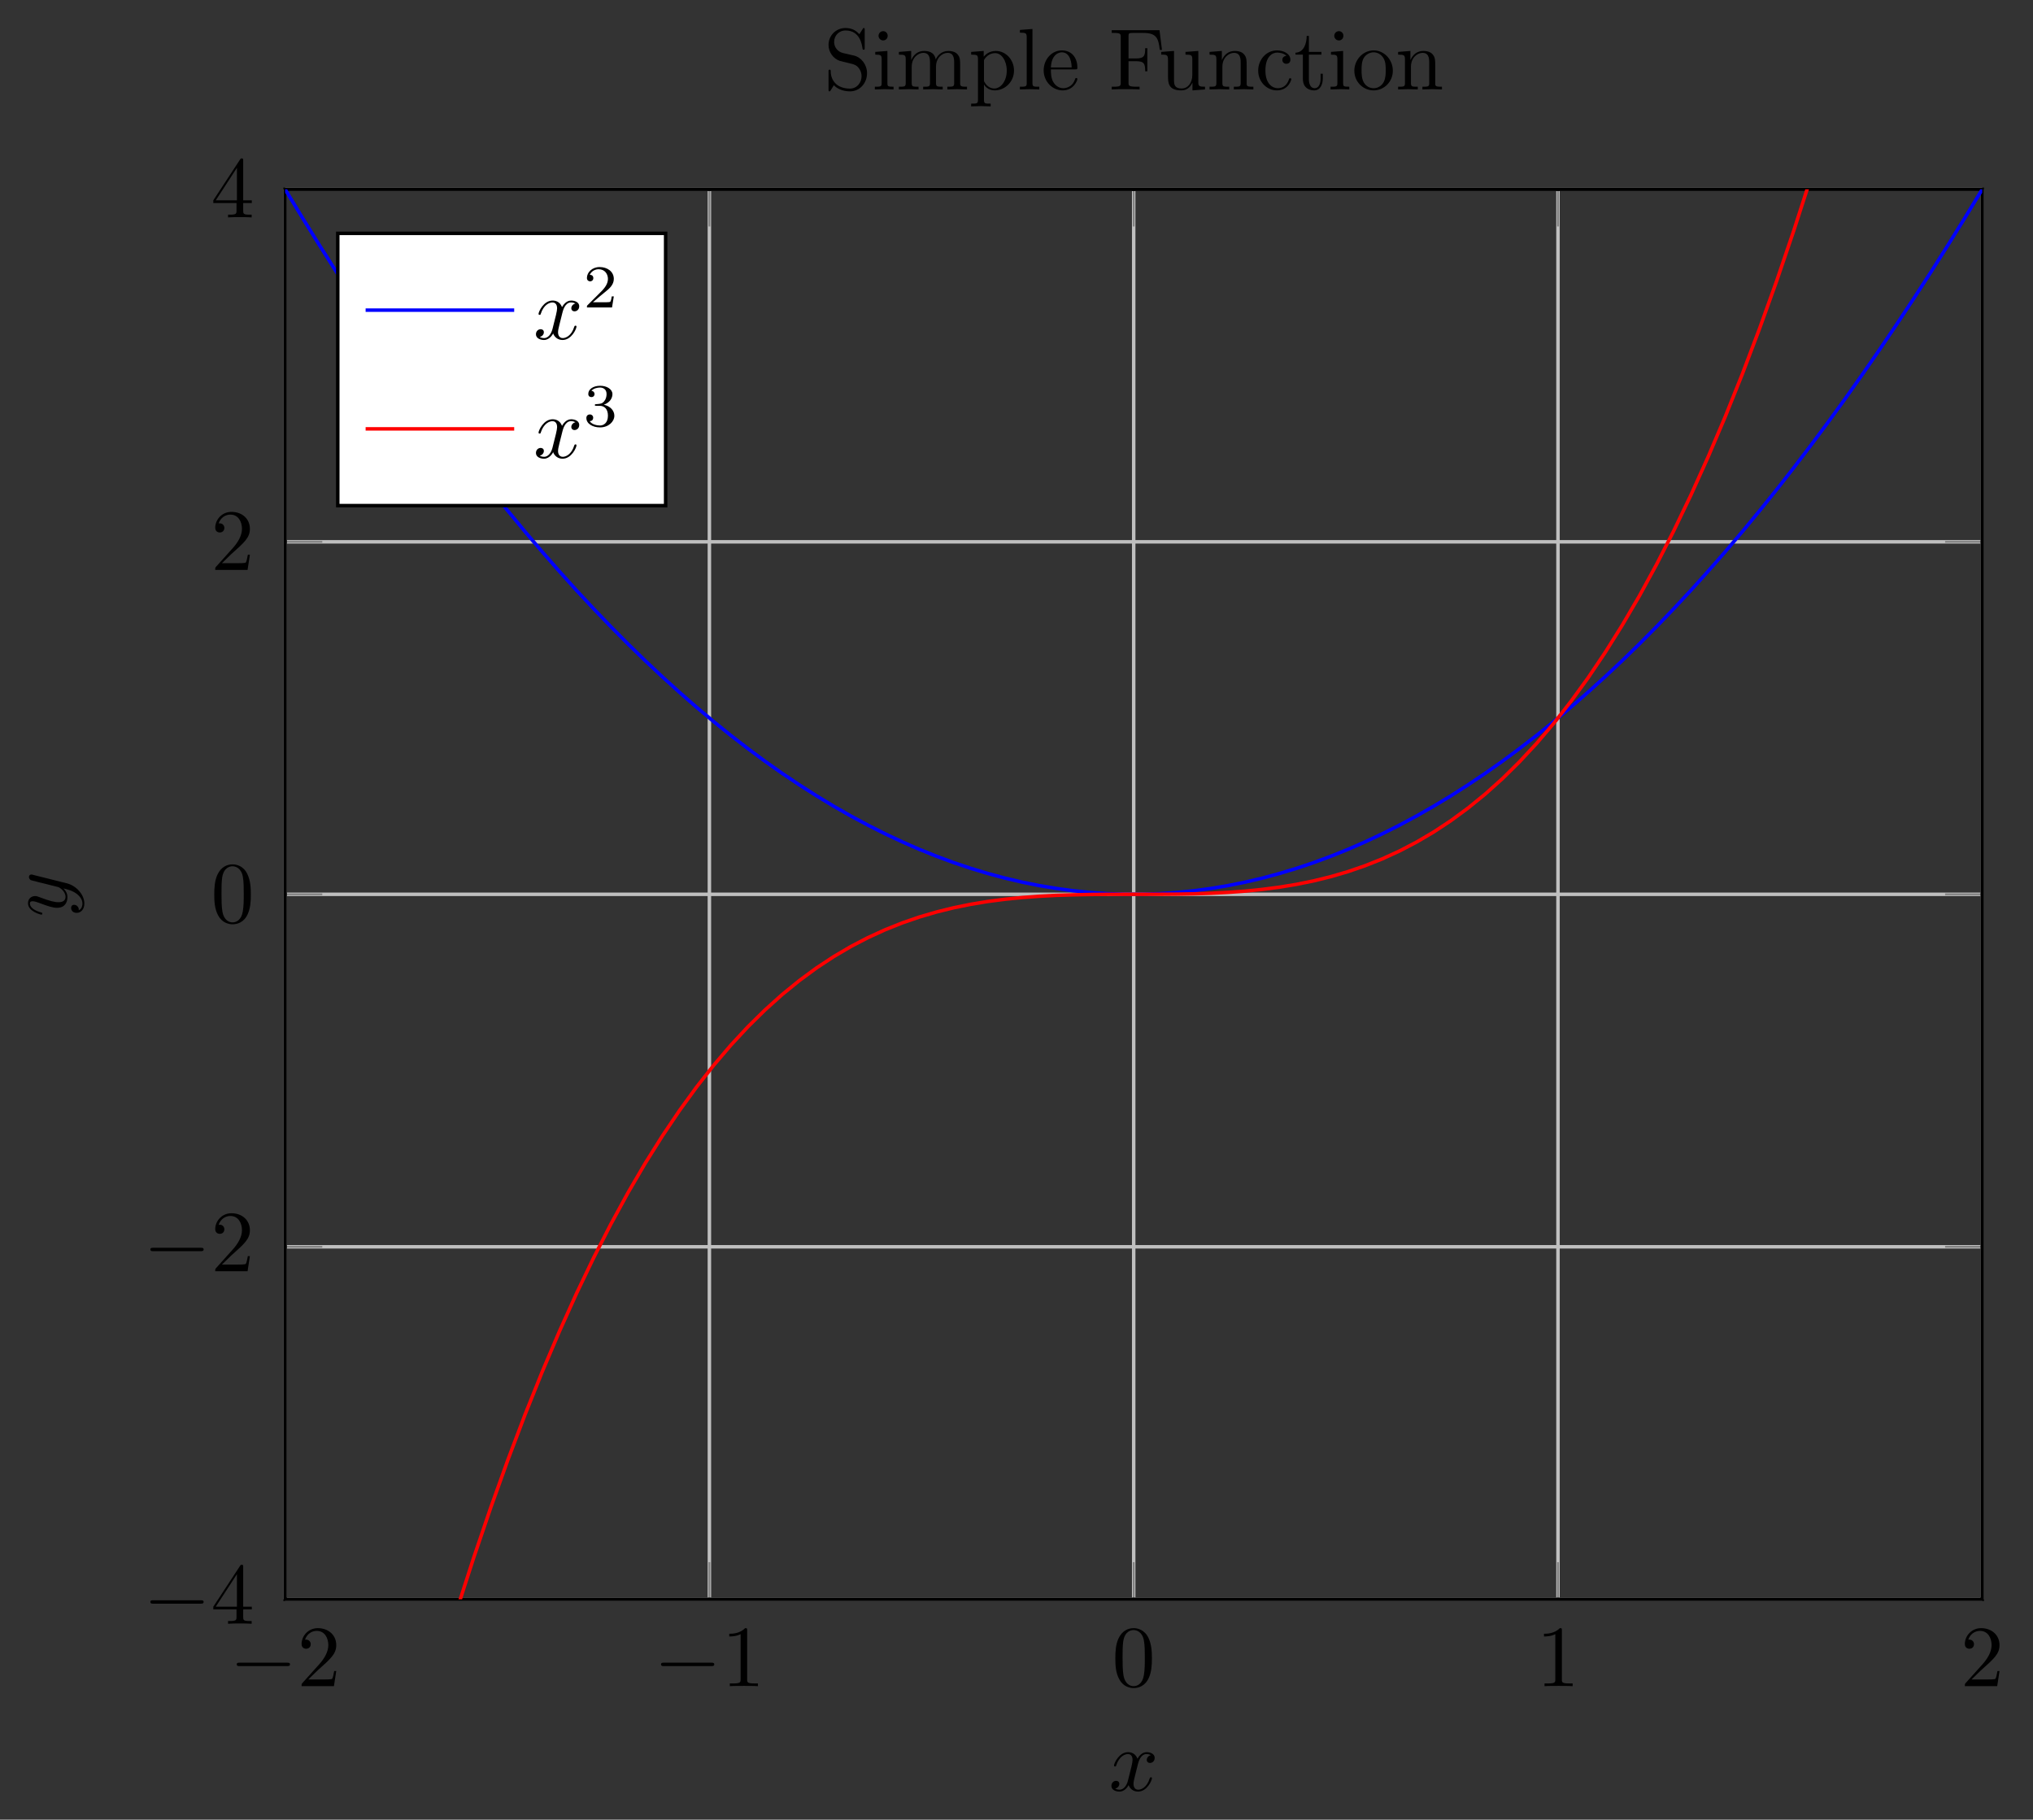
<svg xmlns="http://www.w3.org/2000/svg" xmlns:xlink="http://www.w3.org/1999/xlink" width="232.715pt" height="208.288pt" viewBox="0 0 232.715 208.288"><rect x="0" y="0" width="232.715" height="208.288" fill="#333333" stroke="none"/><defs><g><g id="glyph-0-0"><path d="M 6.562 -2.297 C 6.734 -2.297 6.922 -2.297 6.922 -2.5 C 6.922 -2.688 6.734 -2.688 6.562 -2.688 L 1.172 -2.688 C 1 -2.688 0.828 -2.688 0.828 -2.5 C 0.828 -2.297 1 -2.297 1.172 -2.297 Z M 6.562 -2.297 "/></g><g id="glyph-1-0"><path d="M 1.266 -0.766 L 2.328 -1.797 C 3.875 -3.172 4.469 -3.703 4.469 -4.703 C 4.469 -5.844 3.578 -6.641 2.359 -6.641 C 1.234 -6.641 0.5 -5.719 0.5 -4.828 C 0.5 -4.281 1 -4.281 1.031 -4.281 C 1.203 -4.281 1.547 -4.391 1.547 -4.812 C 1.547 -5.062 1.359 -5.328 1.016 -5.328 C 0.938 -5.328 0.922 -5.328 0.891 -5.312 C 1.109 -5.969 1.656 -6.328 2.234 -6.328 C 3.141 -6.328 3.562 -5.516 3.562 -4.703 C 3.562 -3.906 3.078 -3.125 2.516 -2.5 L 0.609 -0.375 C 0.5 -0.266 0.5 -0.234 0.5 0 L 4.203 0 L 4.469 -1.734 L 4.234 -1.734 C 4.172 -1.438 4.109 -1 4 -0.844 C 3.938 -0.766 3.281 -0.766 3.062 -0.766 Z M 1.266 -0.766 "/></g><g id="glyph-1-1"><path d="M 2.938 -6.375 C 2.938 -6.625 2.938 -6.641 2.703 -6.641 C 2.078 -6 1.203 -6 0.891 -6 L 0.891 -5.688 C 1.094 -5.688 1.672 -5.688 2.188 -5.953 L 2.188 -0.781 C 2.188 -0.422 2.156 -0.312 1.266 -0.312 L 0.953 -0.312 L 0.953 0 C 1.297 -0.031 2.156 -0.031 2.562 -0.031 C 2.953 -0.031 3.828 -0.031 4.172 0 L 4.172 -0.312 L 3.859 -0.312 C 2.953 -0.312 2.938 -0.422 2.938 -0.781 Z M 2.938 -6.375 "/></g><g id="glyph-1-2"><path d="M 4.578 -3.188 C 4.578 -3.984 4.531 -4.781 4.188 -5.516 C 3.734 -6.484 2.906 -6.641 2.5 -6.641 C 1.891 -6.641 1.172 -6.375 0.75 -5.453 C 0.438 -4.766 0.391 -3.984 0.391 -3.188 C 0.391 -2.438 0.422 -1.547 0.844 -0.781 C 1.266 0.016 2 0.219 2.484 0.219 C 3.016 0.219 3.781 0.016 4.219 -0.938 C 4.531 -1.625 4.578 -2.406 4.578 -3.188 Z M 2.484 0 C 2.094 0 1.5 -0.25 1.328 -1.203 C 1.219 -1.797 1.219 -2.719 1.219 -3.312 C 1.219 -3.953 1.219 -4.609 1.297 -5.141 C 1.484 -6.328 2.234 -6.422 2.484 -6.422 C 2.812 -6.422 3.469 -6.234 3.656 -5.25 C 3.766 -4.688 3.766 -3.938 3.766 -3.312 C 3.766 -2.562 3.766 -1.891 3.656 -1.25 C 3.5 -0.297 2.938 0 2.484 0 Z M 2.484 0 "/></g><g id="glyph-1-3"><path d="M 2.938 -1.641 L 2.938 -0.781 C 2.938 -0.422 2.906 -0.312 2.172 -0.312 L 1.969 -0.312 L 1.969 0 C 2.375 -0.031 2.891 -0.031 3.312 -0.031 C 3.734 -0.031 4.25 -0.031 4.672 0 L 4.672 -0.312 L 4.453 -0.312 C 3.719 -0.312 3.703 -0.422 3.703 -0.781 L 3.703 -1.641 L 4.688 -1.641 L 4.688 -1.953 L 3.703 -1.953 L 3.703 -6.484 C 3.703 -6.688 3.703 -6.75 3.531 -6.75 C 3.453 -6.75 3.422 -6.75 3.344 -6.625 L 0.281 -1.953 L 0.281 -1.641 Z M 2.984 -1.953 L 0.562 -1.953 L 2.984 -5.672 Z M 2.984 -1.953 "/></g><g id="glyph-1-4"><path d="M 3.484 -3.875 L 2.203 -4.172 C 1.578 -4.328 1.203 -4.859 1.203 -5.438 C 1.203 -6.141 1.734 -6.75 2.516 -6.75 C 4.172 -6.75 4.391 -5.109 4.453 -4.672 C 4.469 -4.609 4.469 -4.547 4.578 -4.547 C 4.703 -4.547 4.703 -4.594 4.703 -4.781 L 4.703 -6.781 C 4.703 -6.953 4.703 -7.031 4.594 -7.031 C 4.531 -7.031 4.516 -7.016 4.453 -6.891 L 4.094 -6.328 C 3.797 -6.625 3.391 -7.031 2.5 -7.031 C 1.391 -7.031 0.562 -6.156 0.562 -5.094 C 0.562 -4.266 1.094 -3.531 1.859 -3.266 C 1.969 -3.234 2.484 -3.109 3.188 -2.938 C 3.453 -2.875 3.75 -2.797 4.031 -2.438 C 4.234 -2.172 4.344 -1.844 4.344 -1.516 C 4.344 -0.812 3.844 -0.094 3 -0.094 C 2.719 -0.094 1.953 -0.141 1.422 -0.625 C 0.844 -1.172 0.812 -1.797 0.812 -2.156 C 0.797 -2.266 0.719 -2.266 0.688 -2.266 C 0.562 -2.266 0.562 -2.188 0.562 -2.016 L 0.562 -0.016 C 0.562 0.156 0.562 0.219 0.672 0.219 C 0.734 0.219 0.75 0.203 0.812 0.094 C 0.812 0.078 0.844 0.047 1.172 -0.484 C 1.484 -0.141 2.125 0.219 3.016 0.219 C 4.172 0.219 4.969 -0.75 4.969 -1.859 C 4.969 -2.844 4.312 -3.672 3.484 -3.875 Z M 3.484 -3.875 "/></g><g id="glyph-1-5"><path d="M 1.766 -4.406 L 0.375 -4.297 L 0.375 -3.984 C 1.016 -3.984 1.109 -3.922 1.109 -3.438 L 1.109 -0.75 C 1.109 -0.312 1 -0.312 0.328 -0.312 L 0.328 0 C 0.641 -0.016 1.188 -0.031 1.422 -0.031 C 1.781 -0.031 2.125 -0.016 2.469 0 L 2.469 -0.312 C 1.797 -0.312 1.766 -0.359 1.766 -0.75 Z M 1.797 -6.141 C 1.797 -6.453 1.562 -6.672 1.281 -6.672 C 0.969 -6.672 0.75 -6.406 0.75 -6.141 C 0.75 -5.875 0.969 -5.609 1.281 -5.609 C 1.562 -5.609 1.797 -5.828 1.797 -6.141 Z M 1.797 -6.141 "/></g><g id="glyph-1-6"><path d="M 1.094 -3.422 L 1.094 -0.75 C 1.094 -0.312 0.984 -0.312 0.312 -0.312 L 0.312 0 C 0.672 -0.016 1.172 -0.031 1.453 -0.031 C 1.703 -0.031 2.219 -0.016 2.562 0 L 2.562 -0.312 C 1.891 -0.312 1.781 -0.312 1.781 -0.75 L 1.781 -2.594 C 1.781 -3.625 2.5 -4.188 3.125 -4.188 C 3.766 -4.188 3.875 -3.656 3.875 -3.078 L 3.875 -0.75 C 3.875 -0.312 3.766 -0.312 3.094 -0.312 L 3.094 0 C 3.438 -0.016 3.953 -0.031 4.219 -0.031 C 4.469 -0.031 5 -0.016 5.328 0 L 5.328 -0.312 C 4.672 -0.312 4.562 -0.312 4.562 -0.75 L 4.562 -2.594 C 4.562 -3.625 5.266 -4.188 5.906 -4.188 C 6.531 -4.188 6.641 -3.656 6.641 -3.078 L 6.641 -0.75 C 6.641 -0.312 6.531 -0.312 5.859 -0.312 L 5.859 0 C 6.203 -0.016 6.719 -0.031 6.984 -0.031 C 7.25 -0.031 7.766 -0.016 8.109 0 L 8.109 -0.312 C 7.594 -0.312 7.344 -0.312 7.328 -0.609 L 7.328 -2.516 C 7.328 -3.375 7.328 -3.672 7.016 -4.031 C 6.875 -4.203 6.547 -4.406 5.969 -4.406 C 5.141 -4.406 4.688 -3.812 4.531 -3.422 C 4.391 -4.297 3.656 -4.406 3.203 -4.406 C 2.469 -4.406 2 -3.984 1.719 -3.359 L 1.719 -4.406 L 0.312 -4.297 L 0.312 -3.984 C 1.016 -3.984 1.094 -3.922 1.094 -3.422 Z M 1.094 -3.422 "/></g><g id="glyph-1-7"><path d="M 1.719 -3.75 L 1.719 -4.406 L 0.281 -4.297 L 0.281 -3.984 C 0.984 -3.984 1.062 -3.922 1.062 -3.484 L 1.062 1.172 C 1.062 1.625 0.953 1.625 0.281 1.625 L 0.281 1.938 C 0.625 1.922 1.141 1.906 1.391 1.906 C 1.672 1.906 2.172 1.922 2.516 1.938 L 2.516 1.625 C 1.859 1.625 1.75 1.625 1.75 1.172 L 1.75 -0.594 C 1.797 -0.422 2.219 0.109 2.969 0.109 C 4.156 0.109 5.188 -0.875 5.188 -2.156 C 5.188 -3.422 4.234 -4.406 3.109 -4.406 C 2.328 -4.406 1.906 -3.969 1.719 -3.75 Z M 1.75 -1.141 L 1.75 -3.359 C 2.031 -3.875 2.516 -4.156 3.031 -4.156 C 3.766 -4.156 4.359 -3.281 4.359 -2.156 C 4.359 -0.953 3.672 -0.109 2.938 -0.109 C 2.531 -0.109 2.156 -0.312 1.891 -0.719 C 1.75 -0.922 1.75 -0.938 1.75 -1.141 Z M 1.75 -1.141 "/></g><g id="glyph-1-8"><path d="M 1.766 -6.922 L 0.328 -6.812 L 0.328 -6.5 C 1.031 -6.5 1.109 -6.438 1.109 -5.938 L 1.109 -0.75 C 1.109 -0.312 1 -0.312 0.328 -0.312 L 0.328 0 C 0.656 -0.016 1.188 -0.031 1.438 -0.031 C 1.688 -0.031 2.172 -0.016 2.547 0 L 2.547 -0.312 C 1.875 -0.312 1.766 -0.312 1.766 -0.75 Z M 1.766 -6.922 "/></g><g id="glyph-1-9"><path d="M 1.109 -2.516 C 1.172 -4 2.016 -4.25 2.359 -4.25 C 3.375 -4.25 3.484 -2.906 3.484 -2.516 Z M 1.109 -2.297 L 3.891 -2.297 C 4.109 -2.297 4.141 -2.297 4.141 -2.516 C 4.141 -3.5 3.594 -4.469 2.359 -4.469 C 1.203 -4.469 0.281 -3.438 0.281 -2.188 C 0.281 -0.859 1.328 0.109 2.469 0.109 C 3.688 0.109 4.141 -1 4.141 -1.188 C 4.141 -1.281 4.062 -1.312 4 -1.312 C 3.922 -1.312 3.891 -1.25 3.875 -1.172 C 3.531 -0.141 2.625 -0.141 2.531 -0.141 C 2.031 -0.141 1.641 -0.438 1.406 -0.812 C 1.109 -1.281 1.109 -1.938 1.109 -2.297 Z M 1.109 -2.297 "/></g><g id="glyph-1-10"><path d="M 5.797 -6.781 L 0.328 -6.781 L 0.328 -6.469 L 0.562 -6.469 C 1.328 -6.469 1.359 -6.359 1.359 -6 L 1.359 -0.781 C 1.359 -0.422 1.328 -0.312 0.562 -0.312 L 0.328 -0.312 L 0.328 0 C 0.672 -0.031 1.453 -0.031 1.844 -0.031 C 2.25 -0.031 3.156 -0.031 3.516 0 L 3.516 -0.312 L 3.188 -0.312 C 2.25 -0.312 2.25 -0.438 2.25 -0.781 L 2.25 -3.234 L 3.094 -3.234 C 4.062 -3.234 4.156 -2.922 4.156 -2.078 L 4.406 -2.078 L 4.406 -4.719 L 4.156 -4.719 C 4.156 -3.875 4.062 -3.547 3.094 -3.547 L 2.25 -3.547 L 2.25 -6.078 C 2.25 -6.406 2.266 -6.469 2.734 -6.469 L 3.922 -6.469 C 5.422 -6.469 5.672 -5.906 5.828 -4.531 L 6.078 -4.531 Z M 5.797 -6.781 "/></g><g id="glyph-1-11"><path d="M 3.891 -0.781 L 3.891 0.109 L 5.328 0 L 5.328 -0.312 C 4.641 -0.312 4.562 -0.375 4.562 -0.875 L 4.562 -4.406 L 3.094 -4.297 L 3.094 -3.984 C 3.781 -3.984 3.875 -3.922 3.875 -3.422 L 3.875 -1.656 C 3.875 -0.781 3.391 -0.109 2.656 -0.109 C 1.828 -0.109 1.781 -0.578 1.781 -1.094 L 1.781 -4.406 L 0.312 -4.297 L 0.312 -3.984 C 1.094 -3.984 1.094 -3.953 1.094 -3.078 L 1.094 -1.578 C 1.094 -0.797 1.094 0.109 2.609 0.109 C 3.172 0.109 3.609 -0.172 3.891 -0.781 Z M 3.891 -0.781 "/></g><g id="glyph-1-12"><path d="M 1.094 -3.422 L 1.094 -0.75 C 1.094 -0.312 0.984 -0.312 0.312 -0.312 L 0.312 0 C 0.672 -0.016 1.172 -0.031 1.453 -0.031 C 1.703 -0.031 2.219 -0.016 2.562 0 L 2.562 -0.312 C 1.891 -0.312 1.781 -0.312 1.781 -0.75 L 1.781 -2.594 C 1.781 -3.625 2.5 -4.188 3.125 -4.188 C 3.766 -4.188 3.875 -3.656 3.875 -3.078 L 3.875 -0.75 C 3.875 -0.312 3.766 -0.312 3.094 -0.312 L 3.094 0 C 3.438 -0.016 3.953 -0.031 4.219 -0.031 C 4.469 -0.031 5 -0.016 5.328 0 L 5.328 -0.312 C 4.812 -0.312 4.562 -0.312 4.562 -0.609 L 4.562 -2.516 C 4.562 -3.375 4.562 -3.672 4.25 -4.031 C 4.109 -4.203 3.781 -4.406 3.203 -4.406 C 2.469 -4.406 2 -3.984 1.719 -3.359 L 1.719 -4.406 L 0.312 -4.297 L 0.312 -3.984 C 1.016 -3.984 1.094 -3.922 1.094 -3.422 Z M 1.094 -3.422 "/></g><g id="glyph-1-13"><path d="M 1.172 -2.172 C 1.172 -3.797 1.984 -4.219 2.516 -4.219 C 2.609 -4.219 3.234 -4.203 3.578 -3.844 C 3.172 -3.812 3.109 -3.516 3.109 -3.391 C 3.109 -3.125 3.297 -2.938 3.562 -2.938 C 3.828 -2.938 4.031 -3.094 4.031 -3.406 C 4.031 -4.078 3.266 -4.469 2.5 -4.469 C 1.25 -4.469 0.344 -3.391 0.344 -2.156 C 0.344 -0.875 1.328 0.109 2.484 0.109 C 3.812 0.109 4.141 -1.094 4.141 -1.188 C 4.141 -1.281 4.031 -1.281 4 -1.281 C 3.922 -1.281 3.891 -1.25 3.875 -1.188 C 3.594 -0.266 2.938 -0.141 2.578 -0.141 C 2.047 -0.141 1.172 -0.562 1.172 -2.172 Z M 1.172 -2.172 "/></g><g id="glyph-1-14"><path d="M 1.719 -3.984 L 3.156 -3.984 L 3.156 -4.297 L 1.719 -4.297 L 1.719 -6.125 L 1.469 -6.125 C 1.469 -5.312 1.172 -4.25 0.188 -4.203 L 0.188 -3.984 L 1.031 -3.984 L 1.031 -1.234 C 1.031 -0.016 1.969 0.109 2.328 0.109 C 3.031 0.109 3.312 -0.594 3.312 -1.234 L 3.312 -1.797 L 3.062 -1.797 L 3.062 -1.25 C 3.062 -0.516 2.766 -0.141 2.391 -0.141 C 1.719 -0.141 1.719 -1.047 1.719 -1.219 Z M 1.719 -3.984 "/></g><g id="glyph-1-15"><path d="M 4.688 -2.141 C 4.688 -3.406 3.703 -4.469 2.5 -4.469 C 1.25 -4.469 0.281 -3.375 0.281 -2.141 C 0.281 -0.844 1.312 0.109 2.484 0.109 C 3.688 0.109 4.688 -0.875 4.688 -2.141 Z M 2.5 -0.141 C 2.062 -0.141 1.625 -0.344 1.359 -0.812 C 1.109 -1.25 1.109 -1.859 1.109 -2.219 C 1.109 -2.609 1.109 -3.141 1.344 -3.578 C 1.609 -4.031 2.078 -4.25 2.484 -4.25 C 2.922 -4.25 3.344 -4.031 3.609 -3.594 C 3.875 -3.172 3.875 -2.594 3.875 -2.219 C 3.875 -1.859 3.875 -1.312 3.656 -0.875 C 3.422 -0.422 2.984 -0.141 2.5 -0.141 Z M 2.5 -0.141 "/></g><g id="glyph-2-0"><path d="M 3.328 -3.016 C 3.391 -3.266 3.625 -4.188 4.312 -4.188 C 4.359 -4.188 4.609 -4.188 4.812 -4.062 C 4.531 -4 4.344 -3.766 4.344 -3.516 C 4.344 -3.359 4.453 -3.172 4.719 -3.172 C 4.938 -3.172 5.25 -3.344 5.25 -3.75 C 5.25 -4.266 4.672 -4.406 4.328 -4.406 C 3.75 -4.406 3.406 -3.875 3.281 -3.656 C 3.031 -4.312 2.5 -4.406 2.203 -4.406 C 1.172 -4.406 0.594 -3.125 0.594 -2.875 C 0.594 -2.766 0.703 -2.766 0.719 -2.766 C 0.797 -2.766 0.828 -2.797 0.844 -2.875 C 1.188 -3.938 1.844 -4.188 2.188 -4.188 C 2.375 -4.188 2.719 -4.094 2.719 -3.516 C 2.719 -3.203 2.547 -2.547 2.188 -1.141 C 2.031 -0.531 1.672 -0.109 1.234 -0.109 C 1.172 -0.109 0.953 -0.109 0.734 -0.234 C 0.984 -0.297 1.203 -0.5 1.203 -0.781 C 1.203 -1.047 0.984 -1.125 0.844 -1.125 C 0.531 -1.125 0.297 -0.875 0.297 -0.547 C 0.297 -0.094 0.781 0.109 1.219 0.109 C 1.891 0.109 2.25 -0.594 2.266 -0.641 C 2.391 -0.281 2.75 0.109 3.344 0.109 C 4.375 0.109 4.938 -1.172 4.938 -1.422 C 4.938 -1.531 4.859 -1.531 4.828 -1.531 C 4.734 -1.531 4.719 -1.484 4.688 -1.422 C 4.359 -0.344 3.688 -0.109 3.375 -0.109 C 2.984 -0.109 2.828 -0.422 2.828 -0.766 C 2.828 -0.984 2.875 -1.203 2.984 -1.641 Z M 3.328 -3.016 "/></g><g id="glyph-3-0"><path d="M -3.797 -4.844 C -3.938 -4.891 -3.953 -4.891 -4.031 -4.891 C -4.203 -4.891 -4.297 -4.75 -4.297 -4.594 C -4.297 -4.5 -4.234 -4.344 -4.094 -4.25 C -4.031 -4.234 -3.734 -4.141 -3.547 -4.109 C -3.297 -4.031 -3.016 -3.969 -2.75 -3.906 L -0.953 -3.453 C -0.812 -3.422 -0.109 -2.984 -0.109 -2.328 C -0.109 -1.828 -0.547 -1.719 -0.922 -1.719 C -1.375 -1.719 -2 -1.891 -2.875 -2.219 C -3.281 -2.375 -3.391 -2.422 -3.594 -2.422 C -4.031 -2.422 -4.406 -2.109 -4.406 -1.609 C -4.406 -0.656 -2.953 -0.297 -2.875 -0.297 C -2.766 -0.297 -2.766 -0.391 -2.766 -0.406 C -2.766 -0.516 -2.797 -0.516 -2.953 -0.562 C -3.891 -0.844 -4.188 -1.234 -4.188 -1.578 C -4.188 -1.656 -4.188 -1.828 -3.875 -1.828 C -3.625 -1.828 -3.359 -1.719 -3.172 -1.656 C -2.109 -1.25 -1.547 -1.078 -1.078 -1.078 C -0.188 -1.078 0.109 -1.703 0.109 -2.297 C 0.109 -2.688 -0.062 -3.016 -0.344 -3.297 C 0.172 -3.172 0.672 -3.047 1.203 -2.656 C 1.531 -2.391 1.828 -2.016 1.828 -1.562 C 1.828 -1.422 1.797 -0.969 1.406 -0.797 C 1.406 -0.953 1.406 -1.094 1.281 -1.219 C 1.203 -1.328 1.062 -1.422 0.875 -1.422 C 0.562 -1.422 0.531 -1.156 0.531 -1.062 C 0.531 -0.828 0.688 -0.5 1.172 -0.5 C 1.672 -0.5 2.047 -0.938 2.047 -1.562 C 2.047 -2.578 1.141 -3.609 0.016 -3.891 Z M -3.797 -4.844 "/></g><g id="glyph-4-0"><path d="M 3.516 -1.266 L 3.281 -1.266 C 3.266 -1.109 3.188 -0.703 3.094 -0.641 C 3.047 -0.594 2.516 -0.594 2.406 -0.594 L 1.125 -0.594 C 1.859 -1.234 2.109 -1.438 2.516 -1.766 C 3.031 -2.172 3.516 -2.609 3.516 -3.266 C 3.516 -4.109 2.781 -4.625 1.891 -4.625 C 1.031 -4.625 0.438 -4.016 0.438 -3.375 C 0.438 -3.031 0.734 -2.984 0.812 -2.984 C 0.969 -2.984 1.172 -3.109 1.172 -3.359 C 1.172 -3.484 1.125 -3.734 0.766 -3.734 C 0.984 -4.219 1.453 -4.375 1.781 -4.375 C 2.484 -4.375 2.844 -3.828 2.844 -3.266 C 2.844 -2.656 2.406 -2.188 2.188 -1.938 L 0.516 -0.266 C 0.438 -0.203 0.438 -0.188 0.438 0 L 3.312 0 Z M 3.516 -1.266 "/></g><g id="glyph-4-1"><path d="M 1.906 -2.328 C 2.453 -2.328 2.844 -1.953 2.844 -1.203 C 2.844 -0.344 2.328 -0.078 1.938 -0.078 C 1.656 -0.078 1.031 -0.156 0.75 -0.578 C 1.078 -0.578 1.156 -0.812 1.156 -0.969 C 1.156 -1.188 0.984 -1.344 0.766 -1.344 C 0.578 -1.344 0.375 -1.219 0.375 -0.938 C 0.375 -0.281 1.094 0.141 1.938 0.141 C 2.906 0.141 3.578 -0.516 3.578 -1.203 C 3.578 -1.75 3.141 -2.297 2.375 -2.453 C 3.094 -2.719 3.359 -3.234 3.359 -3.672 C 3.359 -4.219 2.734 -4.625 1.953 -4.625 C 1.188 -4.625 0.594 -4.25 0.594 -3.688 C 0.594 -3.453 0.75 -3.328 0.953 -3.328 C 1.172 -3.328 1.312 -3.484 1.312 -3.672 C 1.312 -3.875 1.172 -4.031 0.953 -4.047 C 1.203 -4.344 1.672 -4.422 1.938 -4.422 C 2.25 -4.422 2.688 -4.266 2.688 -3.672 C 2.688 -3.375 2.594 -3.047 2.406 -2.844 C 2.188 -2.578 1.984 -2.562 1.641 -2.531 C 1.469 -2.516 1.453 -2.516 1.422 -2.516 C 1.406 -2.516 1.344 -2.5 1.344 -2.422 C 1.344 -2.328 1.406 -2.328 1.531 -2.328 Z M 1.906 -2.328 "/></g></g><clipPath id="clip-0"><path clip-rule="nonzero" d="M 32.637 21.668 L 226.906 21.668 L 226.906 108 L 32.637 108 Z M 32.637 21.668 "/></clipPath><clipPath id="clip-1"><path clip-rule="nonzero" d="M 32.637 21.668 L 226.906 21.668 L 226.906 183.066 L 32.637 183.066 Z M 32.637 21.668 "/></clipPath></defs><path fill="none" stroke-width="0.399" stroke-linecap="butt" stroke-linejoin="miter" stroke="rgb(75%, 75%, 75%)" stroke-opacity="1" stroke-miterlimit="10" d="M -0 80.698 L -0 242.096 M 48.566 80.698 L 48.566 242.096 M 97.136 80.698 L 97.136 242.096 M 145.703 80.698 L 145.703 242.096 M 194.269 80.698 L 194.269 242.096 " transform="matrix(1, 0, 0, -1, 32.637, 263.764)"/><path fill="none" stroke-width="0.399" stroke-linecap="butt" stroke-linejoin="miter" stroke="rgb(75%, 75%, 75%)" stroke-opacity="1" stroke-miterlimit="10" d="M -0 80.698 L 194.269 80.698 M -0 121.049 L 194.269 121.049 M -0 161.397 L 194.269 161.397 M -0 201.744 L 194.269 201.744 M -0 242.096 L 194.269 242.096 " transform="matrix(1, 0, 0, -1, 32.637, 263.764)"/><path fill="none" stroke-width="0.199" stroke-linecap="butt" stroke-linejoin="miter" stroke="rgb(50%, 50%, 50%)" stroke-opacity="1" stroke-miterlimit="10" d="M -0 80.698 L -0 84.951 M 48.566 80.698 L 48.566 84.951 M 97.136 80.698 L 97.136 84.951 M 145.703 80.698 L 145.703 84.951 M 194.269 80.698 L 194.269 84.951 M -0 242.096 L -0 237.842 M 48.566 242.096 L 48.566 237.842 M 97.136 242.096 L 97.136 237.842 M 145.703 242.096 L 145.703 237.842 M 194.269 242.096 L 194.269 237.842 " transform="matrix(1, 0, 0, -1, 32.637, 263.764)"/><path fill="none" stroke-width="0.199" stroke-linecap="butt" stroke-linejoin="miter" stroke="rgb(50%, 50%, 50%)" stroke-opacity="1" stroke-miterlimit="10" d="M -0 80.698 L 4.254 80.698 M -0 121.049 L 4.254 121.049 M -0 161.397 L 4.254 161.397 M -0 201.744 L 4.254 201.744 M -0 242.096 L 4.254 242.096 M 194.269 80.698 L 190.019 80.698 M 194.269 121.049 L 190.019 121.049 M 194.269 161.397 L 190.019 161.397 M 194.269 201.744 L 190.019 201.744 M 194.269 242.096 L 190.019 242.096 " transform="matrix(1, 0, 0, -1, 32.637, 263.764)"/><path fill="none" stroke-width="0.399" stroke-linecap="butt" stroke-linejoin="miter" stroke="rgb(0%, 0%, 0%)" stroke-opacity="1" stroke-miterlimit="10" d="M -0 80.698 L -0 242.096 L 194.269 242.096 L 194.269 80.698 Z M -0 80.698 " transform="matrix(1, 0, 0, -1, 32.637, 263.764)"/><g fill="rgb(0%, 0%, 0%)" fill-opacity="1"><use xlink:href="#glyph-0-0" x="26.272" y="193.007"/></g><g fill="rgb(0%, 0%, 0%)" fill-opacity="1"><use xlink:href="#glyph-1-0" x="34.021" y="193.007"/></g><g fill="rgb(0%, 0%, 0%)" fill-opacity="1"><use xlink:href="#glyph-0-0" x="74.839" y="193.007"/></g><g fill="rgb(0%, 0%, 0%)" fill-opacity="1"><use xlink:href="#glyph-1-1" x="82.588" y="193.007"/></g><g fill="rgb(0%, 0%, 0%)" fill-opacity="1"><use xlink:href="#glyph-1-2" x="127.28" y="193.007"/></g><g fill="rgb(0%, 0%, 0%)" fill-opacity="1"><use xlink:href="#glyph-1-1" x="175.847" y="193.007"/></g><g fill="rgb(0%, 0%, 0%)" fill-opacity="1"><use xlink:href="#glyph-1-0" x="224.413" y="193.007"/></g><g fill="rgb(0%, 0%, 0%)" fill-opacity="1"><use xlink:href="#glyph-0-0" x="16.387" y="185.862"/></g><g fill="rgb(0%, 0%, 0%)" fill-opacity="1"><use xlink:href="#glyph-1-3" x="24.136" y="185.862"/></g><g fill="rgb(0%, 0%, 0%)" fill-opacity="1"><use xlink:href="#glyph-0-0" x="16.387" y="145.514"/></g><g fill="rgb(0%, 0%, 0%)" fill-opacity="1"><use xlink:href="#glyph-1-0" x="24.136" y="145.514"/></g><g fill="rgb(0%, 0%, 0%)" fill-opacity="1"><use xlink:href="#glyph-1-2" x="24.136" y="105.58"/></g><g fill="rgb(0%, 0%, 0%)" fill-opacity="1"><use xlink:href="#glyph-1-0" x="24.136" y="65.232"/></g><g fill="rgb(0%, 0%, 0%)" fill-opacity="1"><use xlink:href="#glyph-1-3" x="24.136" y="24.883"/></g><g clip-path="url(#clip-0)"><path fill="none" stroke-width="0.399" stroke-linecap="butt" stroke-linejoin="miter" stroke="rgb(0%, 0%, 100%)" stroke-opacity="1" stroke-miterlimit="10" d="M -0 242.096 L 1.961 238.866 L 3.925 235.705 L 5.886 232.608 L 7.847 229.58 L 9.812 226.616 L 11.773 223.717 L 13.738 220.885 L 15.699 218.119 L 17.66 215.416 L 19.625 212.784 L 21.586 210.213 L 23.547 207.709 L 25.511 205.272 L 27.472 202.901 L 29.433 200.596 L 31.398 198.358 L 33.359 196.182 L 35.32 194.077 L 37.285 192.034 L 39.246 190.057 L 41.207 188.147 L 43.172 186.303 L 45.133 184.526 L 47.093 182.811 L 49.058 181.166 L 51.019 179.584 L 52.984 178.069 L 54.945 176.619 L 56.906 175.237 L 58.871 173.92 L 60.832 172.67 L 62.793 171.483 L 64.758 170.362 L 66.718 169.311 L 68.679 168.323 L 70.644 167.401 L 72.605 166.541 L 74.566 165.752 L 76.531 165.026 L 78.492 164.369 L 80.453 163.776 L 82.418 163.248 L 84.379 162.787 L 86.34 162.393 L 88.304 162.065 L 90.265 161.799 L 92.23 161.604 L 94.191 161.471 L 96.152 161.405 L 98.117 161.405 L 100.078 161.471 L 102.039 161.604 L 104.004 161.799 L 105.965 162.065 L 107.925 162.393 L 109.89 162.787 L 111.851 163.248 L 113.812 163.776 L 115.777 164.369 L 117.738 165.026 L 119.699 165.752 L 121.664 166.541 L 123.625 167.397 L 125.59 168.323 L 127.55 169.307 L 129.511 170.362 L 131.476 171.483 L 133.437 172.666 L 135.398 173.92 L 137.363 175.237 L 139.324 176.619 L 141.285 178.069 L 143.25 179.584 L 145.211 181.166 L 147.172 182.811 L 149.136 184.526 L 151.097 186.303 L 153.058 188.147 L 155.023 190.057 L 156.984 192.034 L 158.945 194.077 L 160.91 196.182 L 162.871 198.358 L 164.836 200.596 L 166.797 202.901 L 168.758 205.272 L 170.722 207.709 L 172.683 210.213 L 174.644 212.784 L 176.609 215.416 L 178.57 218.116 L 180.531 220.885 L 182.496 223.717 L 184.457 226.616 L 186.418 229.577 L 188.383 232.608 L 190.343 235.705 L 192.304 238.866 L 194.269 242.092 " transform="matrix(1, 0, 0, -1, 32.637, 263.764)"/></g><g clip-path="url(#clip-1)"><path fill="none" stroke-width="0.399" stroke-linecap="butt" stroke-linejoin="miter" stroke="rgb(100%, 0%, 0%)" stroke-opacity="1" stroke-miterlimit="10" d="M -0 -0.002 L 1.961 9.584 L 3.925 18.784 L 5.886 27.604 L 7.847 36.049 L 9.812 44.135 L 11.773 51.862 L 13.738 59.244 L 15.699 66.287 L 17.66 72.998 L 19.625 79.385 L 21.586 85.459 L 23.547 91.221 L 25.511 96.69 L 27.472 101.862 L 29.433 106.752 L 31.398 111.369 L 33.359 115.717 L 35.32 119.803 L 37.285 123.639 L 39.246 127.233 L 41.207 130.592 L 43.172 133.721 L 45.133 136.631 L 47.093 139.33 L 49.058 141.827 L 51.019 144.127 L 52.984 146.241 L 54.945 148.17 L 56.906 149.932 L 58.871 151.53 L 60.832 152.971 L 62.793 154.264 L 64.758 155.42 L 66.718 156.44 L 68.679 157.338 L 70.644 158.123 L 72.605 158.799 L 74.566 159.373 L 76.531 159.858 L 78.492 160.256 L 80.453 160.58 L 82.418 160.834 L 84.379 161.03 L 86.34 161.174 L 88.304 161.276 L 90.265 161.338 L 92.23 161.377 L 94.191 161.393 L 96.152 161.397 L 98.117 161.397 L 100.078 161.401 L 102.039 161.416 L 104.004 161.452 L 105.965 161.518 L 107.925 161.619 L 109.89 161.76 L 111.851 161.959 L 113.812 162.213 L 115.777 162.537 L 117.738 162.936 L 119.699 163.42 L 121.664 163.994 L 123.625 164.67 L 125.59 165.452 L 127.55 166.35 L 129.511 167.373 L 131.476 168.53 L 133.437 169.823 L 135.398 171.264 L 137.363 172.862 L 139.324 174.619 L 141.285 176.553 L 143.25 178.666 L 145.211 180.963 L 147.172 183.459 L 149.136 186.159 L 151.097 189.069 L 153.058 192.202 L 155.023 195.557 L 156.984 199.151 L 158.945 202.987 L 160.91 207.077 L 162.871 211.424 L 164.836 216.037 L 166.797 220.928 L 168.758 226.104 L 170.722 231.569 L 172.683 237.334 L 174.644 243.405 L 176.609 249.791 L 178.57 256.502 L 180.531 263.545 L 182.496 270.928 L 184.457 278.655 L 186.418 286.741 L 188.383 295.186 L 190.343 304.006 L 192.304 313.205 L 194.269 322.791 " transform="matrix(1, 0, 0, -1, 32.637, 263.764)"/></g><g fill="rgb(0%, 0%, 0%)" fill-opacity="1"><use xlink:href="#glyph-2-0" x="126.924" y="204.967"/></g><g fill="rgb(0%, 0%, 0%)" fill-opacity="1"><use xlink:href="#glyph-3-0" x="7.61" y="104.991"/></g><g fill="rgb(0%, 0%, 0%)" fill-opacity="1"><use xlink:href="#glyph-1-4" x="94.279" y="10.238"/><use xlink:href="#glyph-1-5" x="99.814" y="10.238"/><use xlink:href="#glyph-1-6" x="102.582" y="10.238"/><use xlink:href="#glyph-1-7" x="110.884" y="10.238"/><use xlink:href="#glyph-1-8" x="116.419" y="10.238"/><use xlink:href="#glyph-1-9" x="119.186" y="10.238"/></g><g fill="rgb(0%, 0%, 0%)" fill-opacity="1"><use xlink:href="#glyph-1-10" x="126.931" y="10.238"/></g><g fill="rgb(0%, 0%, 0%)" fill-opacity="1"><use xlink:href="#glyph-1-11" x="132.608" y="10.238"/><use xlink:href="#glyph-1-12" x="138.143" y="10.238"/><use xlink:href="#glyph-1-13" x="143.679" y="10.238"/><use xlink:href="#glyph-1-14" x="148.106" y="10.238"/><use xlink:href="#glyph-1-5" x="151.98" y="10.238"/><use xlink:href="#glyph-1-15" x="154.748" y="10.238"/><use xlink:href="#glyph-1-12" x="159.729" y="10.238"/></g><path fill-rule="nonzero" fill="rgb(100%, 100%, 100%)" fill-opacity="1" stroke-width="0.399" stroke-linecap="butt" stroke-linejoin="miter" stroke="rgb(0%, 0%, 0%)" stroke-opacity="1" stroke-miterlimit="10" d="M 6.027 205.889 L 43.558 205.889 L 43.558 237.053 L 6.027 237.053 Z M 6.027 205.889 " transform="matrix(1, 0, 0, -1, 32.637, 263.764)"/><path fill="none" stroke-width="0.399" stroke-linecap="butt" stroke-linejoin="miter" stroke="rgb(0%, 0%, 100%)" stroke-opacity="1" stroke-miterlimit="10" d="M -0 0.001 L 17.007 0.001 " transform="matrix(1, 0, 0, -1, 41.852, 35.501)"/><g fill="rgb(0%, 0%, 0%)" fill-opacity="1"><use xlink:href="#glyph-2-0" x="61.052" y="38.808"/></g><g fill="rgb(0%, 0%, 0%)" fill-opacity="1"><use xlink:href="#glyph-4-0" x="66.746" y="35.193"/></g><path fill="none" stroke-width="0.399" stroke-linecap="butt" stroke-linejoin="miter" stroke="rgb(100%, 0%, 0%)" stroke-opacity="1" stroke-miterlimit="10" d="M -0 0 L 17.007 0 " transform="matrix(1, 0, 0, -1, 41.852, 49.09)"/><g fill="rgb(0%, 0%, 0%)" fill-opacity="1"><use xlink:href="#glyph-2-0" x="61.052" y="52.397"/></g><g fill="rgb(0%, 0%, 0%)" fill-opacity="1"><use xlink:href="#glyph-4-1" x="66.746" y="48.782"/></g></svg>

